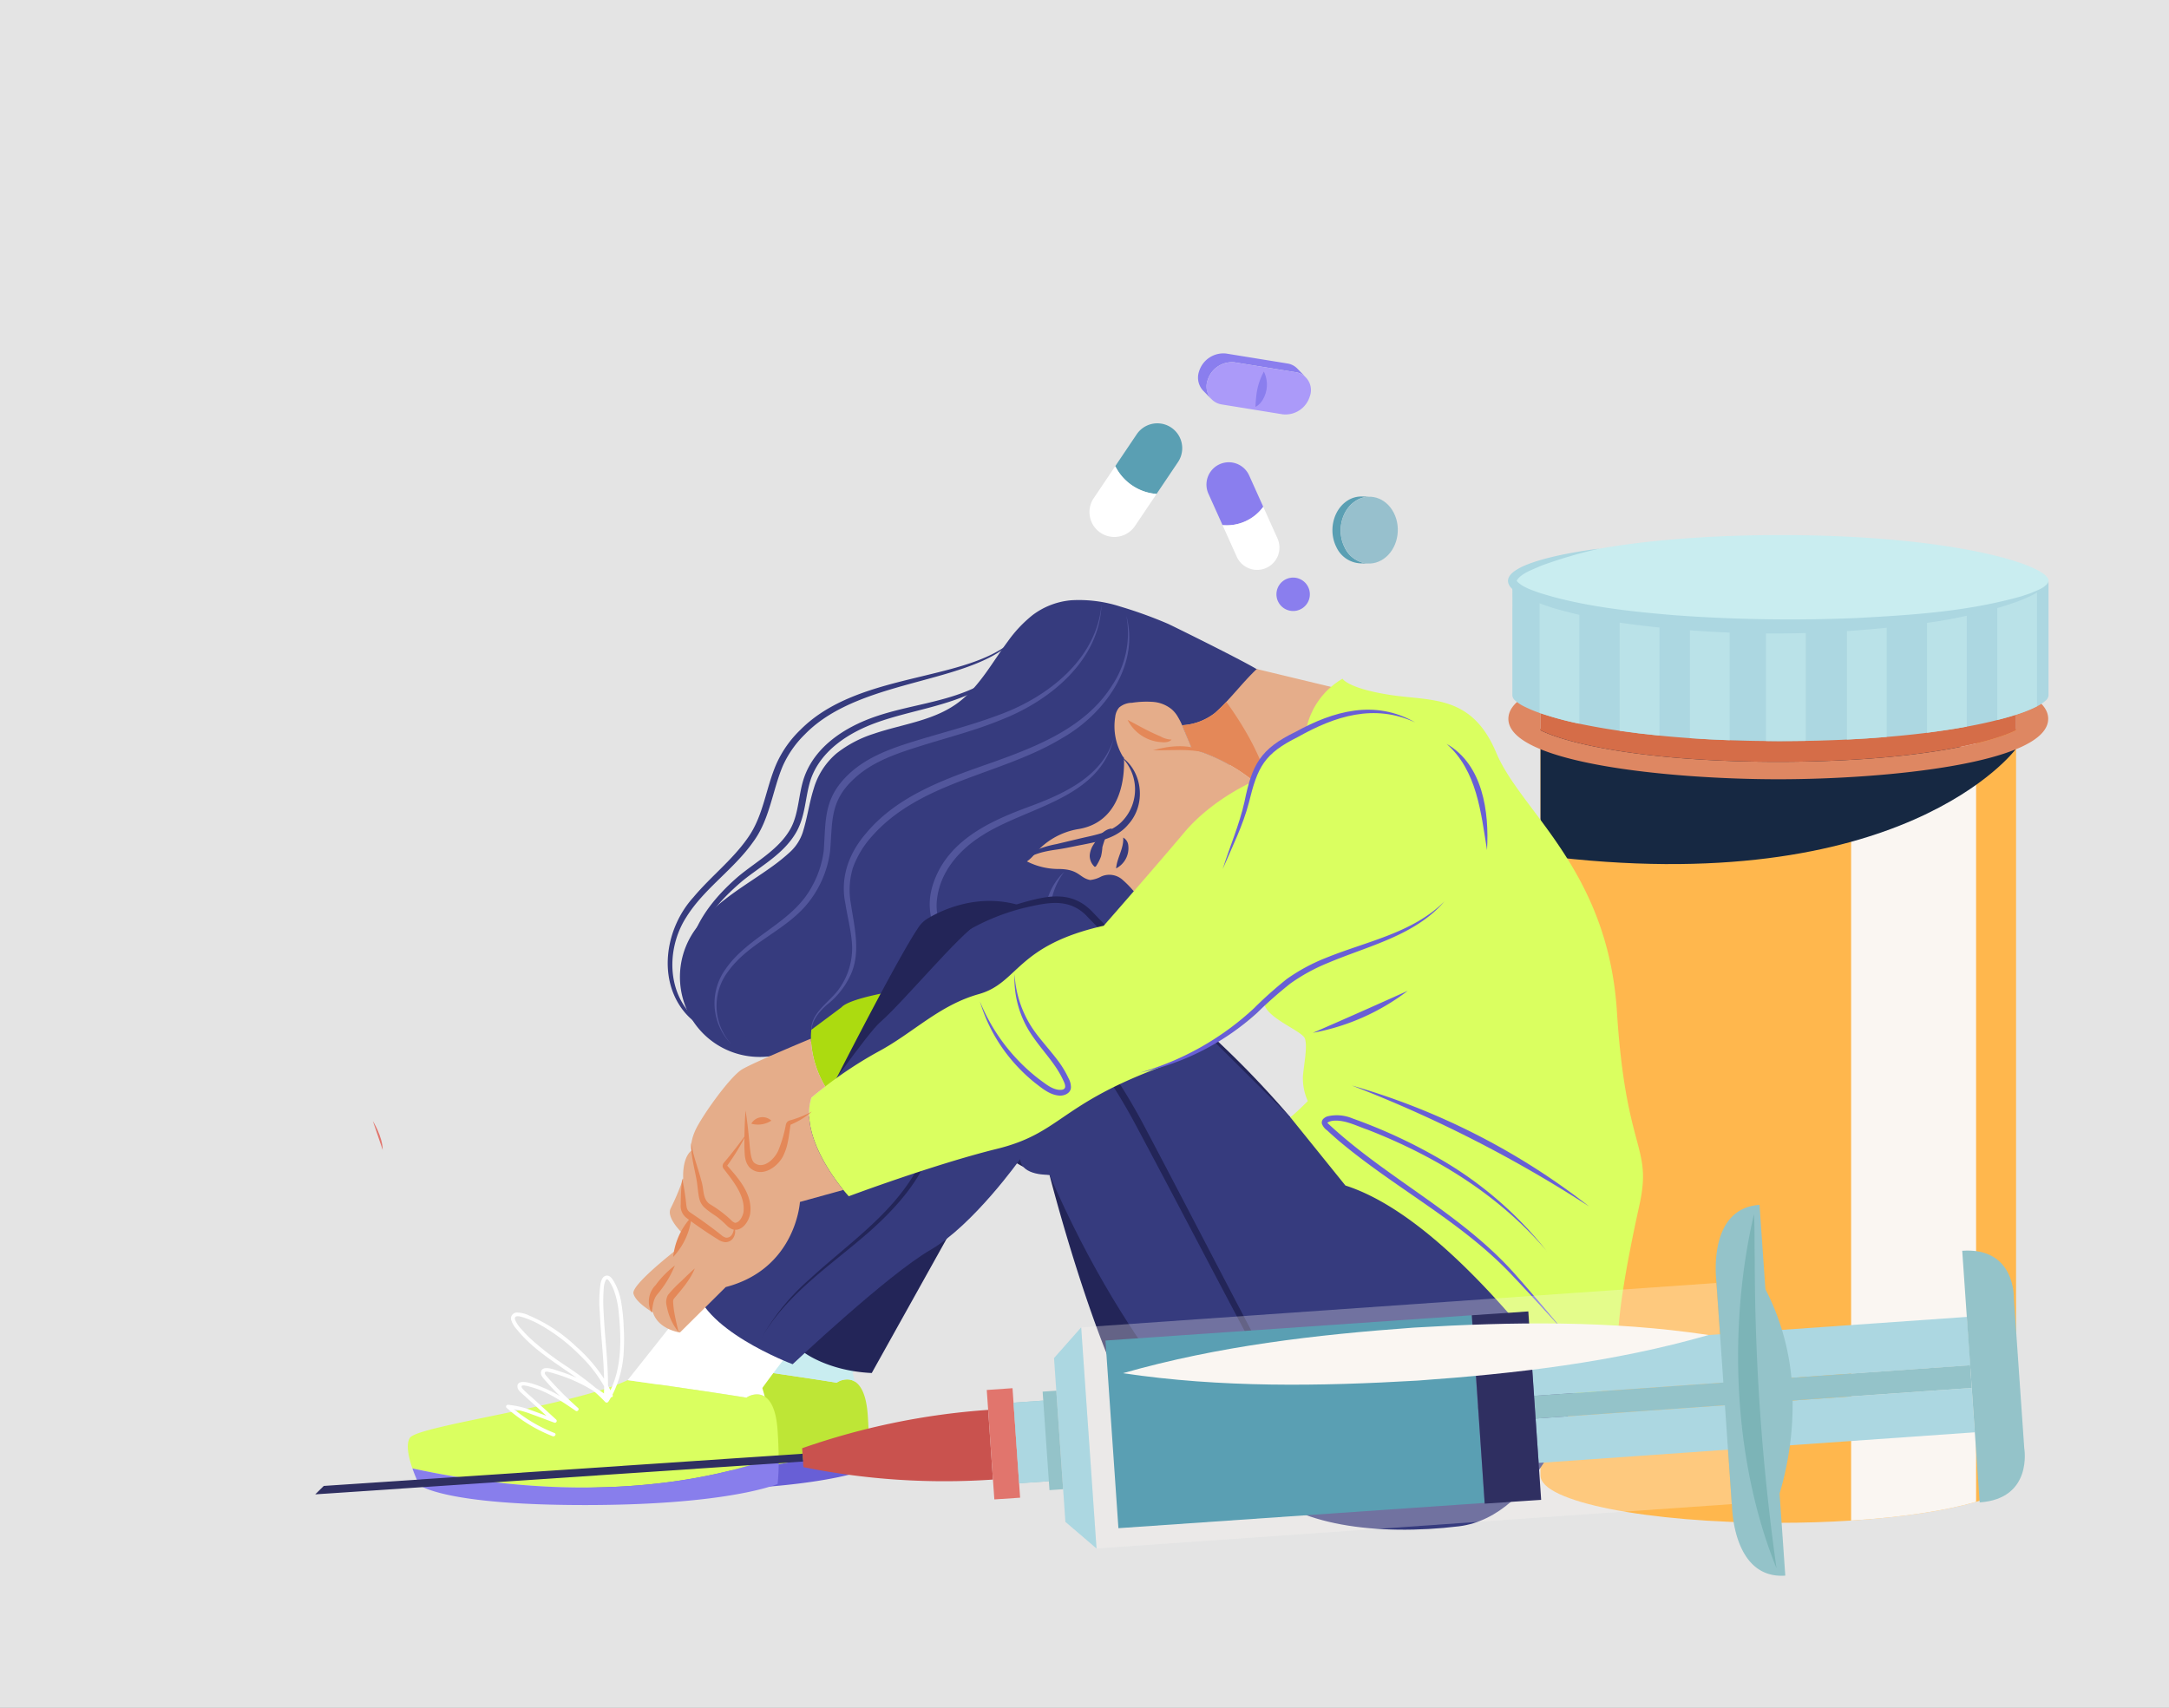 <svg xmlns="http://www.w3.org/2000/svg" xmlns:xlink="http://www.w3.org/1999/xlink" width="489.194" height="385.251" viewBox="0 0 489.194 385.251">
  <rect x="0" y="0" width="489.194" height="385.251" fill="#808080" stroke="none"/>
  <defs>
    <clipPath id="clip-path">
      <rect id="Rectángulo_33938" data-name="Rectángulo 33938" width="434.86" height="275.765" fill="none"/>
    </clipPath>
    <clipPath id="clip-path-3">
      <rect id="Rectángulo_33911" data-name="Rectángulo 33911" width="28.187" height="178.622" fill="none"/>
    </clipPath>
    <clipPath id="clip-path-4">
      <rect id="Rectángulo_33912" data-name="Rectángulo 33912" width="107.127" height="30.538" fill="none"/>
    </clipPath>
    <clipPath id="clip-path-5">
      <rect id="Rectángulo_33927" data-name="Rectángulo 33927" width="14.748" height="15.13" fill="none"/>
    </clipPath>
    <clipPath id="clip-path-7">
      <rect id="Rectángulo_33924" data-name="Rectángulo 33924" width="8.499" height="15.126" fill="none"/>
    </clipPath>
    <clipPath id="clip-path-8">
      <rect id="Rectángulo_33925" data-name="Rectángulo 33925" width="12.892" height="15.08" fill="none"/>
    </clipPath>
    <clipPath id="clip-path-9">
      <rect id="Rectángulo_33929" data-name="Rectángulo 33929" width="146.738" height="59.899" fill="none"/>
    </clipPath>
    <clipPath id="clip-path-10">
      <rect id="Rectángulo_33936" data-name="Rectángulo 33936" width="132.108" height="13.821" fill="none"/>
    </clipPath>
  </defs>
  <g id="Grupo_80804" data-name="Grupo 80804" transform="translate(-804.484 -6391)">
    <rect id="BG" width="489.194" height="385.251" transform="translate(804.484 6391)" fill="#e8e8e8" opacity="0.949"/>
    <g id="Grupo_80454" data-name="Grupo 80454" transform="translate(831.651 6470.692)">
      <g id="Grupo_80453" data-name="Grupo 80453" clip-path="url(#clip-path)">
        <g id="Grupo_80452" data-name="Grupo 80452">
          <g id="Grupo_80451" data-name="Grupo 80451" clip-path="url(#clip-path)">
            <path id="Trazado_113840" data-name="Trazado 113840" d="M492.468,130.23V298.694c0,5.9,24.009,10.67,53.624,10.67,5.738,0,11.257-.178,16.434-.512,11.631-.738,21.536-2.254,28.186-4.232,5.694-1.693,9.014-3.73,9.014-5.925V130.23Z" transform="translate(-172.193 -45.535)" fill="#ffb74d"/>
            <g id="Grupo_80396" data-name="Grupo 80396" transform="translate(390.334 84.695)" style="mix-blend-mode: soft-light;isolation: isolate">
              <g id="Grupo_80395" data-name="Grupo 80395">
                <g id="Grupo_80394" data-name="Grupo 80394" clip-path="url(#clip-path-3)">
                  <path id="Trazado_113841" data-name="Trazado 113841" d="M600.193,130.23V308.852c11.631-.738,21.536-2.254,28.186-4.232V130.23Z" transform="translate(-600.193 -130.23)" fill="#faf6f2"/>
                </g>
              </g>
            </g>
            <g id="Grupo_80399" data-name="Grupo 80399" transform="translate(320.275 84.695)" style="mix-blend-mode: soft-light;isolation: isolate">
              <g id="Grupo_80398" data-name="Grupo 80398">
                <g id="Grupo_80397" data-name="Grupo 80397" clip-path="url(#clip-path-4)">
                  <path id="Trazado_113842" data-name="Trazado 113842" d="M599.6,134.9s-25.427,34.3-107.127,23.9V130.23Z" transform="translate(-492.468 -130.23)" fill="#162842"/>
                </g>
              </g>
            </g>
            <path id="Trazado_113843" data-name="Trazado 113843" d="M481.329,123.944c0,10.01,36.409,13.642,60.868,13.642s60.88-3.632,60.88-13.642c0-2.008-1.463-3.76-4-5.276a8.017,8.017,0,0,1-1.451,1.437,13.006,13.006,0,0,1-1.792,1.181v5.246c-6.639,3.288-24.789,7.117-53.635,7.117-28.956,0-47.138-3.859-53.7-7.156a.65.65,0,0,1-.088-.049l.165-.256v-4.9a12.958,12.958,0,0,1-1.792-1.181,7.976,7.976,0,0,1-1.451-1.437c-2.54,1.516-4,3.267-4,5.276" transform="translate(-168.298 -41.493)" fill="#de8762"/>
            <path id="Trazado_113844" data-name="Trazado 113844" d="M492.215,127.872a.743.743,0,0,0,.088.049c6.563,3.3,24.746,7.156,53.7,7.156,28.846,0,47-3.829,53.635-7.117v-5.177l-.066-.029c-10.509,5.876-37.662,7.6-53.569,7.6s-43.048-1.723-53.558-7.6l-.066.029v4.833Z" transform="translate(-172.104 -42.921)" fill="#d56d48"/>
            <path id="Trazado_113845" data-name="Trazado 113845" d="M657.293,122.733l.066.03v-.07a.211.211,0,0,1-.066.04" transform="translate(-229.825 -42.9)" fill="#de8762"/>
            <path id="Trazado_113846" data-name="Trazado 113846" d="M492.468,122.693v.069l.066-.029a.263.263,0,0,1-.066-.04" transform="translate(-172.193 -42.9)" fill="#de8762"/>
            <path id="Trazado_113847" data-name="Trazado 113847" d="M492.468,122.693v.07l.066-.03a.223.223,0,0,1-.066-.04m107.193.04.066.03v-.07a.212.212,0,0,1-.066.04" transform="translate(-172.193 -42.9)" fill="#de8762"/>
            <path id="Trazado_113848" data-name="Trazado 113848" d="M485.91,111.416a4.486,4.486,0,0,0,1.022,2.8,8,8,0,0,0,1.451,1.437,13.083,13.083,0,0,0,1.792,1.181.227.227,0,0,0,.066.04c10.509,5.876,37.662,7.6,53.558,7.6s43.06-1.723,53.569-7.6a.226.226,0,0,0,.066-.04,13.084,13.084,0,0,0,1.792-1.181,8,8,0,0,0,1.451-1.437,4.485,4.485,0,0,0,1.022-2.8c0-2.146-1.627-3.957-4.4-5.492v5.492a1.454,1.454,0,0,1-.506.955,7.9,7.9,0,0,1-2.034,1.329,23.138,23.138,0,0,1-2.793,1.162c-7.87,2.8-24.272,5.67-48.171,5.67s-40.3-2.874-48.16-5.67a23.137,23.137,0,0,1-2.793-1.162,7.953,7.953,0,0,1-2.034-1.329,1.453,1.453,0,0,1-.506-.955v-5.492c-2.77,1.535-4.4,3.347-4.4,5.492" transform="translate(-169.9 -37.037)" fill="#de8762"/>
            <path id="Trazado_113849" data-name="Trazado 113849" d="M492.671,92.428c0,.945,1.77,2.166,5.222,3.406h.011c1.011.364,2.166.738,3.463,1.093,1.275.354,2.682.708,4.232,1.043,2.858.62,6.178,1.211,9.949,1.723h.022c2.836.384,5.936.728,9.289,1h.044c6.233.531,13.323.847,21.26.847s15.028-.315,21.26-.847h.044c3.353-.276,6.453-.62,9.3-1h.022c3.77-.511,7.09-1.1,9.937-1.722,1.55-.335,2.968-.689,4.244-1.043,1.3-.354,2.451-.728,3.463-1.093h.01c3.452-1.24,5.222-2.461,5.222-3.406,0-3.09-18.886-9.115-53.5-9.115s-53.492,6.024-53.492,9.115" transform="translate(-172.264 -29.131)" fill="#d56d48"/>
            <path id="Trazado_113850" data-name="Trazado 113850" d="M485.91,90.311c0,2.145,1.627,3.957,4.4,5.492a.6.6,0,0,0,.088.049,25.244,25.244,0,0,0,2.331,1.112h.011c.868.354,1.8.7,2.792,1.024,1.693.551,3.551,1.054,5.54,1.506h.011c1.616.364,3.331.708,5.1,1.014,2.144.374,4.376.708,6.662.994h.011a258.684,258.684,0,0,0,30.945,1.861,258.991,258.991,0,0,0,30.957-1.861h.011c2.286-.285,4.518-.62,6.661-.994,1.77-.306,3.485-.65,5.1-1.014h.011q3-.679,5.54-1.506c.989-.325,1.924-.669,2.793-1.024h.011a25.312,25.312,0,0,0,2.33-1.112.586.586,0,0,0,.088-.049c2.771-1.535,4.4-3.347,4.4-5.492,0-10.325-37.871-13.052-57.9-13.052S485.91,79.986,485.91,90.311m4.4,0c0-3.09,18.886-9.115,53.492-9.115s53.5,6.024,53.5,9.115c0,.945-1.77,2.166-5.222,3.406h-.01c-1.012.364-2.166.738-3.463,1.093-1.275.354-2.694.708-4.244,1.043-2.847.62-6.167,1.211-9.937,1.722H574.4c-2.847.384-5.947.728-9.3,1h-.044c-6.233.531-13.324.847-21.26.847s-15.028-.315-21.26-.847h-.044c-3.353-.276-6.453-.62-9.289-1h-.022c-3.771-.512-7.091-1.1-9.949-1.723-1.55-.335-2.957-.689-4.232-1.043-1.3-.354-2.452-.728-3.463-1.093h-.011c-3.452-1.24-5.222-2.461-5.222-3.406" transform="translate(-169.9 -27.014)" fill="#de8762"/>
            <path id="Trazado_113851" data-name="Trazado 113851" d="M492.671,105.9v5.492a1.455,1.455,0,0,0,.505.955,7.972,7.972,0,0,0,2.034,1.329A23.063,23.063,0,0,0,498,114.834c7.86,2.8,24.262,5.67,48.161,5.67s40.3-2.874,48.171-5.67a23.116,23.116,0,0,0,2.793-1.162,7.909,7.909,0,0,0,2.034-1.329,1.452,1.452,0,0,0,.505-.955V105.9c-.021-.01-.055-.03-.088-.049a25.135,25.135,0,0,1-2.33,1.112h-.011c-.869.354-1.8.7-2.793,1.024q-2.539.827-5.54,1.506h-.011c-1.616.364-3.331.709-5.1,1.014-2.144.374-4.376.709-6.662.994h-.011a259.117,259.117,0,0,1-30.957,1.86,258.809,258.809,0,0,1-30.945-1.86h-.011c-2.287-.285-4.518-.62-6.662-.994-1.77-.305-3.485-.65-5.1-1.014h-.011c-1.989-.453-3.847-.955-5.54-1.506-.989-.325-1.924-.669-2.792-1.024h-.011a25.077,25.077,0,0,1-2.331-1.112.988.988,0,0,1-.088.049" transform="translate(-172.264 -37.01)" fill="#d56d48"/>
            <line id="Línea_150" data-name="Línea 150" y2="0.098" transform="translate(427.402 68.789)" fill="#de8762"/>
            <line id="Línea_151" data-name="Línea 151" y2="0.098" transform="translate(320.407 68.789)" fill="#de8762"/>
            <line id="Línea_152" data-name="Línea 152" y2="0.64" transform="translate(427.534 85.04)" fill="#de8762"/>
            <path id="Trazado_113852" data-name="Trazado 113852" d="M482.715,84.218c0,.594,0,.993-.012.993v19.564a1.627,1.627,0,0,0,.566,1.08,8.9,8.9,0,0,0,2.3,1.5,27.767,27.767,0,0,0,3.147,1.318c.048.01.084.032.133.043a74.32,74.32,0,0,0,8.959,2.429c2.677.561,5.715,1.112,9.092,1.6,2.761.4,5.752.767,8.971,1.08,2.183.227,4.474.41,6.873.583,2.846.194,5.837.356,8.972.464q3.943.145,8.188.183c1.073.021,2.158.021,3.256.021,1.953,0,3.859-.021,5.715-.054q4.847-.081,9.285-.3,4.721-.226,8.971-.594,4.866-.4,9.092-.939,4.9-.632,8.959-1.382c2.556-.475,4.859-.972,6.885-1.49q3.2-.81,5.534-1.641a28.049,28.049,0,0,0,3.159-1.318c.084-.043.181-.086.265-.129a8.449,8.449,0,0,0,2.038-1.371,1.628,1.628,0,0,0,.567-1.08V79.1h-.025a1.465,1.465,0,0,1-.193.432.688.688,0,0,1-.121.162,5.036,5.036,0,0,1-1.338,1.123c-.253.151-.518.313-.82.464-.253.13-.518.27-.808.4-.168.075-.338.162-.53.248-.061.022-.121.044-.193.076-.193.086-.386.162-.591.237-.4.173-.832.335-1.29.5h-.012c-1.145.41-2.448.842-3.907,1.242-.278.075-.567.151-.857.226s-.579.162-.88.227c-.965.248-1.99.486-3.063.723-3.219.7-6.969,1.372-11.238,1.943h-.024c-1.206.163-2.448.313-3.738.464s-2.616.291-3.979.421c-.9.087-1.844.172-2.786.248h-.06c-.724.065-1.459.119-2.207.173q-1.086.1-2.207.162c-.542.044-1.1.076-1.652.108-.59.033-1.181.075-1.772.1l-1.182.064c-1.375.076-2.785.129-4.22.173-.109.01-.2.01-.314.01q-1.157.049-2.351.065c-.8.033-1.591.044-2.4.054s-1.591.033-2.4.033c-1.085.011-2.195.021-3.316.021-1.194,0-2.363-.01-3.509-.021l-2.616-.033-1.3-.033c-1.182-.021-2.351-.054-3.5-.1-.181-.011-.35-.011-.519-.021q-1.935-.065-3.8-.162c-.265-.011-.531-.033-.8-.044-1.5-.075-2.955-.172-4.378-.27-.615-.043-1.23-.086-1.833-.14s-1.193-.086-1.785-.141h-.048c-1.1-.086-2.159-.183-3.208-.291l-1.9-.194c-.567-.055-1.109-.119-1.664-.184-1.278-.151-2.52-.3-3.726-.464h-.024c-1.869-.248-3.642-.518-5.306-.8-.711-.119-1.411-.248-2.086-.367-1.362-.259-2.653-.518-3.858-.778-1.749-.378-3.34-.777-4.787-1.176s-2.761-.832-3.907-1.242H488.6c-2.81-1.015-4.642-2.008-5.426-2.883a.821.821,0,0,1-.169-.194.77.77,0,0,1-.133-.194,1.126,1.126,0,0,1-.181-.572s.024,3.541.024,5.322" transform="translate(-168.774 -27.586)" fill="#acd7e1"/>
            <path id="Trazado_113853" data-name="Trazado 113853" d="M482.691,73.358a1.126,1.126,0,0,0,.181.572.772.772,0,0,0,.133.194,2.368,2.368,0,0,0,.169.194c.784.875,2.616,1.868,5.426,2.883h.012c1.145.41,2.448.842,3.907,1.242s3.038.8,4.787,1.177c1.206.259,2.5.518,3.858.777.676.118,1.362.248,2.086.367,1.664.281,3.436.551,5.306.8h.024c1.206.162,2.448.313,3.726.464.542.064,1.1.118,1.664.183.627.065,1.254.129,1.9.194,1.049.108,2.11.2,3.208.291h.048c.591.054,1.182.1,1.785.14s1.217.1,1.833.14c1.423.1,2.882.194,4.377.27.265.01.531.032.8.043q1.863.1,3.8.162c.169.011.338.011.519.021,1.145.044,2.315.075,3.5.1l1.3.033,2.616.032c1.146.011,2.315.022,3.509.022,1.121,0,2.231-.011,3.316-.022.808,0,1.6-.01,2.4-.032s1.6-.033,2.4-.055,1.567-.032,2.352-.064a2.969,2.969,0,0,0,.313-.011c1.435-.043,2.845-.108,4.22-.172l1.182-.065,1.773-.1c.554-.033,1.109-.065,1.651-.108q1.122-.065,2.207-.162c.747-.054,1.483-.108,2.207-.173h.061c.94-.075,1.881-.162,2.785-.248q2.045-.194,3.979-.421c1.29-.152,2.532-.3,3.738-.464h.024c4.269-.572,8.019-1.242,11.238-1.943,1.073-.238,2.1-.475,3.063-.724.3-.075.59-.151.88-.226s.579-.152.857-.227c1.459-.4,2.761-.831,3.907-1.242h.012c.458-.162.892-.324,1.29-.5.205-.075.41-.162.591-.237.072-.033.133-.054.193-.075.181-.086.362-.162.53-.248.289-.129.555-.27.808-.4.3-.152.567-.313.82-.464a5.048,5.048,0,0,0,1.338-1.122,1.427,1.427,0,0,0,.121-.163,1.464,1.464,0,0,0,.193-.432,1.149,1.149,0,0,0,.025-.2c0-3.5-21.355-10.3-60.472-10.3q-5.788,0-11.046.194c-.856.021-1.688.054-2.52.1l-2.134.1c-.447.021-.881.044-1.327.075-2.617.14-5.125.324-7.512.529q-.724.064-1.411.129c-5.631.518-10.6,1.188-14.892,1.943-.531.086-1.037.183-1.543.281-.338.064-.663.129-.989.194s-.663.118-.976.194-.639.13-.941.194c-.928.184-1.82.389-2.664.6-.567.14-1.109.27-1.64.41-.265.054-.518.129-.771.2-.519.14-1,.281-1.472.421s-.928.28-1.35.421c-.4.129-.772.259-1.134.378a.471.471,0,0,0-.109.043c-.591.206-1.145.411-1.652.626-2.64,1.08-4.112,2.138-4.353,3.012a.887.887,0,0,0-.036.248" transform="translate(-168.774 -22.048)" fill="#c9edf0"/>
            <path id="Trazado_113854" data-name="Trazado 113854" d="M570.668,94.683v25.879c1.073.021,2.159.021,3.256.021,1.954,0,3.859-.021,5.716-.054V94.65c-1.857.033-3.762.054-5.716.054-1.1,0-2.183,0-3.256-.021" transform="translate(-199.536 -33.095)" fill="#bae2e8"/>
            <path id="Trazado_113855" data-name="Trazado 113855" d="M598.74,93.86v25.879q4.721-.226,8.971-.594V93.255q-4.25.373-8.971.6" transform="translate(-209.351 -32.607)" fill="#bae2e8"/>
            <path id="Trazado_113856" data-name="Trazado 113856" d="M626.514,91.08v25.89q4.9-.632,8.959-1.382V89.719c-2.267.41-4.739.81-7.416,1.166h-.024q-.741.1-1.519.194" transform="translate(-219.063 -31.371)" fill="#bae2e8"/>
            <path id="Trazado_113857" data-name="Trazado 113857" d="M650.878,85.746v25.879q3.2-.81,5.534-1.641a27.933,27.933,0,0,0,3.159-1.318c.085-.043.181-.086.265-.129V82.648a26.114,26.114,0,0,1-3.3,1.4h-.012c-1.145.41-2.448.842-3.907,1.242q-.832.226-1.736.453" transform="translate(-227.581 -28.898)" fill="#bae2e8"/>
            <path id="Trazado_113858" data-name="Trazado 113858" d="M492.165,84.938v25.89a74.429,74.429,0,0,0,8.959,2.43V87.378c-.169-.033-.338-.075-.507-.108-1.748-.378-3.34-.777-4.787-1.177-1.362-.367-2.58-.766-3.665-1.155" transform="translate(-172.087 -29.699)" fill="#bae2e8"/>
            <path id="Trazado_113859" data-name="Trazado 113859" d="M519.921,91.164v25.868c2.761.4,5.752.767,8.971,1.08V92.233c-2.58-.248-5.016-.54-7.295-.842h-.024l-1.652-.227" transform="translate(-181.792 -31.876)" fill="#bae2e8"/>
            <path id="Trazado_113860" data-name="Trazado 113860" d="M544.284,93.687v25.89c2.846.194,5.836.356,8.971.464V94.162q-4.7-.161-8.971-.475" transform="translate(-190.311 -32.758)" fill="#bae2e8"/>
            <path id="Trazado_113861" data-name="Trazado 113861" d="M603.114,75.006c-.406,1.552-2.657,2.17-3.948,2.778l-2.114.717.153-.026h-.012l-.043,0-.113.029C584.7,81.988,572.42,82.73,559.95,83.413a356.881,356.881,0,0,1-41.162-.626c-8.766-.739-18.632-1.72-27.854-4.267l-2.383-.7-.282-.083-.178,0c-.055,0,.462.08.451.081-1.841-.656-4-1.32-5.267-2.637a.041.041,0,0,1,.023.054l-.044-.085c-.109-.183-.073-.113-.077-.209,1.082-1.67,3.542-2.41,5.43-3.295A105.961,105.961,0,0,1,501.8,67.772c-4.165.471-23.935,3.328-20.108,8.589,1.282,1.564,3.779,2.656,5.922,3.517l.19.075.274.006h.012l-.46-.079c1.645.531,3.273,1.185,4.946,1.614a119,119,0,0,0,15.3,3.182A249.986,249.986,0,0,0,577.4,84.27c5.749-.855,14.576-2.852,19.957-5.073a23.768,23.768,0,0,0,3.9-1.976c.828-.551,1.776-1.238,1.85-2.216" transform="translate(-168.255 -23.697)" fill="#acd7e1"/>
            <path id="Trazado_113862" data-name="Trazado 113862" d="M214.57,368.114c-26.141,9.374-56.15,8.573-82.6,2.789-.84-2.424-1.537-5.4-.57-6.9,1.775-2.757,36.9-7.219,49.113-13.011,19.469,2.726,26.807,3.954,26.807,3.954a3.666,3.666,0,0,1,1.109-.547,4.142,4.142,0,0,1,.84-.174,3.5,3.5,0,0,1,.594-.016,3.121,3.121,0,0,1,1.584.507c1.253.793,2.544,2.774,2.876,7.528.159,2.266.23,4.224.246,5.872" transform="translate(-45.78 -122.725)" fill="#bee636"/>
            <path id="Trazado_113863" data-name="Trazado 113863" d="M237.551,337.812l.555,1.957a3.124,3.124,0,0,0-1.586-.507,3.5,3.5,0,0,0-.594.016,4.15,4.15,0,0,0-.841.174,3.656,3.656,0,0,0-1.109.547s-7.337-1.228-26.807-3.954l22.045-27.8,20.729,14.461c-4.39,4.286-9.532,11.141-12.392,15.1" transform="translate(-72.437 -107.78)" fill="#c9edf0"/>
            <path id="Trazado_113864" data-name="Trazado 113864" d="M215.133,377.318a50.572,50.572,0,0,1-.233,6.3s-10.764,4.732-43.18,4.761-37.643-4.533-37.643-4.533a36.544,36.544,0,0,1-1.546-3.737c26.446,5.782,56.455,6.585,82.6-2.789" transform="translate(-46.34 -131.93)" fill="#685fd6"/>
            <path id="Trazado_113865" data-name="Trazado 113865" d="M183.292,373.3c-26.141,9.374-56.15,8.574-82.6,2.789-.84-2.424-1.537-5.4-.57-6.9,1.775-2.758,36.9-7.219,49.112-13.011,19.47,2.726,26.807,3.954,26.807,3.954a3.657,3.657,0,0,1,1.109-.547,4.148,4.148,0,0,1,.841-.174,3.494,3.494,0,0,1,.594-.016,3.12,3.12,0,0,1,1.584.507c1.253.793,2.544,2.774,2.877,7.528.159,2.266.23,4.224.246,5.872" transform="translate(-34.844 -124.538)" fill="#daff60"/>
            <path id="Trazado_113866" data-name="Trazado 113866" d="M133.868,349.756a34.357,34.357,0,0,0,10.355,6.384c.514.2.963-.505.442-.71a33.874,33.874,0,0,1-9.164-5.386,23.574,23.574,0,0,1,3.971,1.132c1.723.624,3.434,1.275,5.15,1.913a.418.418,0,0,0,.429-.684l-4.992-4.559c-.812-.741-1.688-1.454-2.449-2.241-.3-.314-.713-.917.048-.918a5.735,5.735,0,0,1,1.336.261c3.9.987,7.234,3.272,10.448,5.47.406.278.887-.33.535-.642q-2.246-1.989-4.322-4.134-.9-.931-1.761-1.889c-.31-.343-.619-.688-.919-1.04-.176-.206-.7-.738-.431-1.028.22-.238.86-.02,1.121.048q.6.156,1.184.334,1.177.353,2.327.782a36.057,36.057,0,0,1,6.325,3.11,31.924,31.924,0,0,1,2.611,2.484.462.462,0,0,0,.694-.081c.218-.325.411-.659.6-.992.259-.012.494-.192.377-.476-.015-.036-.034-.072-.049-.108a24.056,24.056,0,0,0,2.545-9.9,48.33,48.33,0,0,0-.015-5.465,42.7,42.7,0,0,0-.563-5.511,13.694,13.694,0,0,0-1.907-5.092c-.369-.559-.96-1.13-1.719-.812s-.951,1.3-1.072,1.98a28.841,28.841,0,0,0-.129,6.223c.089,2.112.259,4.22.432,6.328.237,2.883.475,5.772.535,8.663a34.971,34.971,0,0,0-6.264-7.255,35.3,35.3,0,0,0-10.572-6.989,6.644,6.644,0,0,0-2.891-.713,1.341,1.341,0,0,0-1.236,1.616,5.494,5.494,0,0,0,1.335,2.246,25.4,25.4,0,0,0,1.833,2.051c3.41,3.431,7.634,5.986,11.6,8.819a37.95,37.95,0,0,0-3.935-1.5c-.95-.3-3.944-1.527-4.113.281-.075.806.7,1.493,1.2,2.06q1.017,1.151,2.085,2.263c.345.359.7.7,1.057,1.055-.405-.245-.814-.485-1.23-.715-1.018-.564-8.639-4.333-8.4-1.4.061.741.792,1.288,1.316,1.766l2.262,2.066,2.956,2.7c-1.111-.418-2.224-.833-3.342-1.234a19.868,19.868,0,0,0-5.328-1.256.412.412,0,0,0-.318.7m16.447-11.967a30.826,30.826,0,0,1,5.546,7.093q0,.8-.034,1.611c-.585-.411-1.178-.81-1.787-1.188a78.4,78.4,0,0,0-6.568-4.881,63.4,63.4,0,0,1-8.451-6.507c-.609-.592-1.19-1.209-1.734-1.853a6.8,6.8,0,0,1-1.5-2.193c-.384-1.336,1.556-.631,2.208-.409a21.025,21.025,0,0,1,2.786,1.193,40.225,40.225,0,0,1,9.531,7.134m6.97,8q-.259-.54-.544-1.067c.012-3.532-.292-7.06-.58-10.581-.156-1.907-.306-3.814-.39-5.725a36.44,36.44,0,0,1,.023-5.752,5.147,5.147,0,0,1,.347-1.523c.051-.114.161-.356.306-.395.222-.059.4.2.5.336a9.414,9.414,0,0,1,1.185,2.314,20.06,20.06,0,0,1,1.048,5.062c.558,5.722.689,12-1.893,17.33" transform="translate(-46.765 -111.859)" fill="#fff"/>
            <path id="Trazado_113867" data-name="Trazado 113867" d="M206.272,343l.555,1.957a3.122,3.122,0,0,0-1.585-.507,3.5,3.5,0,0,0-.594.016,4.127,4.127,0,0,0-.84.174,3.655,3.655,0,0,0-1.109.547s-7.338-1.228-26.807-3.954l22.045-27.8L218.665,327.9c-4.39,4.287-9.532,11.141-12.393,15.1" transform="translate(-61.501 -109.593)" fill="#fff"/>
            <path id="Trazado_113868" data-name="Trazado 113868" d="M183.854,382.5a50.408,50.408,0,0,1-.233,6.3s-10.763,4.732-43.18,4.761S102.8,389.03,102.8,389.03a36.537,36.537,0,0,1-1.546-3.737c26.446,5.782,56.455,6.585,82.6-2.789" transform="translate(-35.403 -133.744)" fill="#887eec"/>
            <path id="Trazado_113869" data-name="Trazado 113869" d="M328.7,107.5c-.206,2.773-2.33,4.612-4.414,6.157-2.448,1.814-4.881,3.526-5.776,6.609-2,6.91,2.663,13.637,2.583,20.523a11.218,11.218,0,0,1-3.32,8.075,21.144,21.144,0,0,1-7,4.1c-2.718,1.109-5.523,2.013-8.122,3.384a22.163,22.163,0,0,0-4.009,2.742,25.139,25.139,0,0,0-3.225,6.252c-2.195,6.3-1.458,14.121-6.743,19-5.333,4.937-13.177,4.675-19.945,4.668a56.278,56.278,0,0,0-6.228.261,29.85,29.85,0,0,0-5.871,1.339c-3.511,1.149-7.084,2.75-10.848,2.726a10.093,10.093,0,0,1-4.762-1.18,16.1,16.1,0,0,1-3.4-2.638c-2.077-2.005-4.065-4.549-6.942-5.4-3.653-1.078-7.171,1.133-10.365,2.607a18.83,18.83,0,0,1-9.588,1.87,17.94,17.94,0,0,1-15.1-10.539,18.285,18.285,0,0,1,2.235-18.653c4.453-6.03,11.22-9.541,17.163-13.859a42.152,42.152,0,0,0,3.812-3.1,10.42,10.42,0,0,0,2.908-4.5c0-.016.008-.024.008-.032,1.014-3.217,1.442-6.593,2.464-9.81a16.47,16.47,0,0,1,5.134-7.932,26.567,26.567,0,0,1,8.431-4.438c6.585-2.258,14.01-2.947,19.6-7.48,4.454-3.613,7.219-8.8,10.595-13.336a29.008,29.008,0,0,1,5.61-5.958,16.852,16.852,0,0,1,8.732-3.336,30.369,30.369,0,0,1,11.046,1.426A97.894,97.894,0,0,1,304.029,90.9c.689.293,16.284,7.979,20.048,10.238,5.389,2.757,4.85,3.28,4.628,6.363" transform="translate(-67.848 -29.91)" fill="#363b7e"/>
            <path id="Trazado_113870" data-name="Trazado 113870" d="M385.013,109.519c-3.31,3.126-6.167,7.054-9.446,9.924a13.162,13.162,0,0,1-7.387,2.754c.11.253.217.508.322.761.637,1.53,1.291,3.065,1.928,4.595a39.905,39.905,0,0,1,13.895,7.286,11.893,11.893,0,0,1,3.946,5.275,14.177,14.177,0,0,1,.886,4.6h.028l.005.011L403.1,113.87Z" transform="translate(-128.735 -38.294)" fill="#e5ad8a"/>
            <path id="Trazado_113871" data-name="Trazado 113871" d="M375.566,123.422a13.151,13.151,0,0,1-7.387,2.754q.165.379.323.76c.641,1.53,1.288,3.063,1.93,4.593a39.913,39.913,0,0,1,13.9,7.286,11.989,11.989,0,0,1,3.944,5.275s.666-8.208-10.124-23.19c-.841.893-1.7,1.747-2.581,2.522" transform="translate(-128.735 -42.273)" fill="#e48858"/>
            <path id="Trazado_113872" data-name="Trazado 113872" d="M370.335,148.672c.142,4.017-.967,8.344-1.87,12.457-1.712,7.9-5.516,5.1-7.307,4.786s-2.322,1.926-3.993.824a4.172,4.172,0,0,1-1.657-3.217c-.118,1.086-2.123,2.679-2.607,2.235s-4.39-2.583-4.96-2.337-1.807,2.393-2.345,3.455a2.784,2.784,0,0,1-3.559,1.078c-1.411-.65-1.386-1.054-3.043-3.669a21.849,21.849,0,0,0-2.963-3.17,4.486,4.486,0,0,0-4.913-.84,6.61,6.61,0,0,1-2.5.792c-2.543-.5-2.441-2.528-7.37-2.488a15.772,15.772,0,0,1-6.893-1.711,8.062,8.062,0,0,0,1.64-1.53,16.29,16.29,0,0,1,9.873-5.745c7.647-1.189,10.4-7.964,10.4-15.08a10.405,10.405,0,0,0-.072-1.189l-.142-.008a13.3,13.3,0,0,1-1.783-9.026,3.888,3.888,0,0,1,.888-2.14,4.537,4.537,0,0,1,2.884-1.062,21.306,21.306,0,0,1,4.707-.206,7.559,7.559,0,0,1,4.294,1.7,6.676,6.676,0,0,1,1.189,1.4,17.012,17.012,0,0,1,1.442,2.924c.642,1.53,1.292,3.059,1.933,4.588a39.933,39.933,0,0,1,13.891,7.29,11.816,11.816,0,0,1,3.946,5.278,13.975,13.975,0,0,1,.888,4.6" transform="translate(-109.914 -42.245)" fill="#e5ad8a"/>
            <path id="Trazado_113873" data-name="Trazado 113873" d="M337.5,173.432a10.525,10.525,0,0,0,1.183-2.289,12.487,12.487,0,0,0,.313-2.126c.41-1.344.862-3.113,2.118-3.9l-.033-.263c-1.777.143-3.072,1.945-3.974,3.442a5.167,5.167,0,0,0-.97,2.624,3.41,3.41,0,0,0,1.107,2.565Z" transform="translate(-117.529 -57.641)" fill="#363b7e"/>
            <path id="Trazado_113874" data-name="Trazado 113874" d="M362.727,182.165a1.027,1.027,0,0,0,1.183-1.675c-1.2.114-1.47.509-1.183,1.675" transform="translate(-126.792 -63.109)" fill="#363b7e"/>
            <path id="Trazado_113875" data-name="Trazado 113875" d="M373.633,187.039a9.094,9.094,0,0,1,3.453-5.35l-.848,3.118s-.675,3.068-2.605,2.233" transform="translate(-130.642 -63.528)" fill="#e48858"/>
            <path id="Trazado_113876" data-name="Trazado 113876" d="M345.291,174.936a5.14,5.14,0,0,0,2.746-5.17,2.254,2.254,0,0,0-1.147-1.784c.16,2.478-1.391,4.508-1.6,6.954" transform="translate(-120.732 -58.735)" fill="#363b7e"/>
            <path id="Trazado_113877" data-name="Trazado 113877" d="M370.161,137.8c-3.611-2.153-8.189-1.677-12.072-.594,4.106.092,8.043-.436,12.072.594" transform="translate(-125.207 -47.655)" fill="#e48858"/>
            <path id="Trazado_113878" data-name="Trazado 113878" d="M349.277,127.154a9.148,9.148,0,0,0,6.994,4.971c.944.1,2.227.271,2.93-.524a5.41,5.41,0,0,1-2.579-.753c-2.586-1.061-4.85-2.383-7.345-3.694" transform="translate(-122.126 -44.46)" fill="#e48858"/>
            <path id="Trazado_113879" data-name="Trazado 113879" d="M334.294,139.848c4.943,3.362,5.722,10.893,1.592,15.383-2.568,3.085-6.721,3.82-10.4,4.552-1.831.343-3.653.765-5.49,1.035-3.539.5-7.486,1.255-9.323,4.688,1.178-3.8,5.592-5.229,9.1-5.9l5.381-1.283c3.433-.805,7.19-1.351,9.617-4.089a10.312,10.312,0,0,0-.48-14.382" transform="translate(-108.628 -48.898)" fill="#363b7e"/>
            <path id="Trazado_113880" data-name="Trazado 113880" d="M273.32,97.643c-1.377,5.449-5.791,9.565-10.579,12.22-7.309,3.963-15.769,4.84-23.489,7.644-6.142,2.242-12.335,6.211-14.624,12.6-1.336,3.927-1.147,8.157-3.278,11.987-2.832,5.022-8.064,7.694-12.309,11.175-4.995,4.282-9.931,9.693-11.071,16.376a14.431,14.431,0,0,0,10.382,15.419,14.66,14.66,0,0,1-11.267-15.532c1.02-7,5.9-12.823,11.085-17.321,4.11-3.448,9.215-6.1,11.853-10.846,1.924-3.486,1.75-7.95,3.148-11.775,2.494-6.816,9.074-11.052,15.623-13.368,7.749-2.742,16.257-3.3,23.587-7.038,4.834-2.409,9.241-6.253,10.94-11.538" transform="translate(-68.883 -34.141)" fill="#363b7e"/>
            <path id="Trazado_113881" data-name="Trazado 113881" d="M269.266,97.012c-8.68,11.885-35.541,9.514-48.518,22.849a23.162,23.162,0,0,0-5.025,7.2c-2.316,5.528-2.938,12.062-6.637,17.048-4.407,6.271-11.038,10.5-15.083,16.978-3.97,6.137-4.486,14.879.078,20.845,3.585,4.743,10.283,7.243,16.034,5.209-5.761,2.408-12.757.015-16.642-4.725-6.083-7.545-4.11-18.967,2.122-25.794,3.894-4.666,8.8-8.416,12.247-13.376,3.581-5.027,4.042-11.189,6.5-16.793a24.658,24.658,0,0,1,5.4-7.619c13.8-13.865,40.02-10.342,49.525-21.82" transform="translate(-66.361 -33.921)" fill="#363b7e"/>
            <path id="Trazado_113882" data-name="Trazado 113882" d="M293.309,87c-.407,12.726-11.665,21.861-22.726,26.135-5.65,2.333-11.555,3.845-17.314,5.633-5.627,1.757-11.541,3.6-15.863,7.718-5.36,4.985-4.754,9.465-5.306,16.2a23.506,23.506,0,0,1-5.713,12.595c-5.091,5.666-12.8,8.337-17.281,14.565a12.841,12.841,0,0,0,.74,16.447,13.132,13.132,0,0,1-1.377-16.891c5.159-7.568,15.067-10.417,19.462-18.588a22.142,22.142,0,0,0,2.738-8.3c.476-6.993-.046-11.769,5.649-17.172,4.586-4.3,10.7-6.178,16.534-7.947,5.82-1.731,11.665-3.265,17.286-5.384,10.986-3.981,22.115-12.568,23.173-25.007" transform="translate(-72.039 -30.419)" fill="#52569c"/>
            <path id="Trazado_113883" data-name="Trazado 113883" d="M310.643,90.993c3.076,11.279-4.961,22.177-14.382,27.577-13.909,8.492-32.234,9.677-43.28,22.527a21.4,21.4,0,0,0-4.025,6.845,17.218,17.218,0,0,0-.469,7.866c.791,5.351,2.387,11.27-.14,16.467a18.25,18.25,0,0,1-5.2,6.485c-1.979,1.74-4.046,4.175-3.328,6.991-1.3-4.492,3.522-7.218,5.829-10.279a15.785,15.785,0,0,0,3.033-11.386c-.27-2.688-.968-5.346-1.4-8.1-1.221-5.9.766-11.338,4.593-15.808,7.268-8.778,18.424-12.516,28.758-16.14,10.1-3.612,20.976-7.93,26.867-17.4a21.225,21.225,0,0,0,3.145-15.644" transform="translate(-83.778 -31.816)" fill="#52569c"/>
            <path id="Trazado_113884" data-name="Trazado 113884" d="M318.228,133.551c-3.224,13.727-19.544,15.41-29.666,21.917-5.2,3.242-9.563,8.306-10.2,14.52-.506,4.219,1.615,7.965,2.937,11.916,3.622,10.5-1.651,22.721-11.857,27.085a22.116,22.116,0,0,0,11.734-20.606c-.574-9.8-7.858-14.058-2.468-24.885,4.12-7.973,12.809-11.713,20.728-14.626,7.683-2.86,16.3-6.8,18.791-15.321" transform="translate(-94.212 -46.697)" fill="#52569c"/>
            <path id="Trazado_113885" data-name="Trazado 113885" d="M321.012,179.878c-6.118,8.045-1.807,18.268-3.133,27.456a22.477,22.477,0,0,1-8.559,14.6,26.107,26.107,0,0,0,7.071-14.8c1.01-8.949-2.856-20.172,4.621-27.259" transform="translate(-108.155 -62.895)" fill="#52569c"/>
            <path id="Trazado_113886" data-name="Trazado 113886" d="M263.741,241.757l-19.6,3.193a23.165,23.165,0,0,1-4.643-12.219,3.7,3.7,0,0,1-.023-.373,13.32,13.32,0,0,1,.079-2.393l6.791-5.064c1.815-2.037,11.894-3.637,11.894-3.637Z" transform="translate(-83.726 -77.366)" fill="#acdb10"/>
            <path id="Trazado_113887" data-name="Trazado 113887" d="M342.116,325.75s-23.344.879-34.81-14.1-22.9-59.913-22.9-59.913c-5.507-.222-11.894-5.84-11.894-5.84l-28.193,50.555c-9.7-.444-15.111-4.525-15.111-4.525S218.874,288.3,214.135,274.2c0,0,32.837-66.681,40.761-78.337a6.625,6.625,0,0,1,2.124-1.989c3.035-1.807,11.26-5.793,20.761-2.884,0,0,29.755,11.4,60.928,47.742Z" transform="translate(-74.873 -66.421)" fill="#232558"/>
            <path id="Trazado_113888" data-name="Trazado 113888" d="M397.928,301.256s-8.15,27.646-26.434,29.848-37.2-.22-44.924-9.252S297.59,294.207,279.2,251.8c0,0-6.306.313-6.628-3.525,0,0-10.554,14.869-20.246,20.487s-31.06,25.773-31.06,25.773-21.477-8.04-22.028-18.5c0,0,36.361-53.928,41.743-58.626s17.961-19.939,22.276-22.438c7.575-4.384,20.5-6,22.394-3.908S333.5,238.806,333.5,238.806s69.719,35.906,64.432,62.45" transform="translate(-69.663 -66.488)" fill="#363b7e"/>
            <path id="Trazado_113889" data-name="Trazado 113889" d="M394.392,302.738c-4.441,10.394-11.094,21.379-22.536,24.942-11.678,3.805-23.647-1.926-31.128-10.982a79.568,79.568,0,0,1-9.51-14.514c-7.861-14.79-16.336-31.085-24.179-45.754a135.713,135.713,0,0,0-8.93-14.632c-1.66-2.305-3.362-4.629-5.72-5.888-2.183-1.195-5.353-1.219-6.935.909-1.573,1.871-2.508,7.134-5.857,6.677-.955-.324-1.319-1.036-1.906-1.665-1.252-1.476-2.657-3.148-4.717-3.174-3.559-.069-2.059,4.212-3.705,6.214-1.729,2.36-5.207,2.637-6.336,5.471-1.063,2.557-.86,5.619-1.638,8.333-2.133,8.58-8.285,15.46-14.7,21.166-8.6,7.536-18.6,13.933-24.388,24.083a50.789,50.789,0,0,1,10.859-13.337c8.356-7.716,18.253-14.311,24.008-24.338a28.541,28.541,0,0,0,3.8-12.021c.192-3,1.15-6.281,4.089-7.742a10.407,10.407,0,0,0,3.227-2.387c.732-.941.623-2.345.99-3.906.547-2.813,3.9-3.58,6.193-2.309a11.884,11.884,0,0,1,3.383,3.042c.984,1.121,1.21,1.795,2.378.54,1.873-2.112,2.188-5.69,5.044-7.115,5.5-2.674,10.36,2.353,13.16,6.563a136.1,136.1,0,0,1,9.092,14.762c7.79,14.715,16.208,31.053,23.993,45.862a83.248,83.248,0,0,0,9.229,14.376c7.16,8.879,18.6,14.556,29.982,11.028,11.3-3.256,18.065-14.074,22.759-24.2" transform="translate(-77.694 -81.679)" fill="#232558"/>
            <path id="Trazado_113890" data-name="Trazado 113890" d="M343.339,216.186c-8.033-7.376-15.745-15.15-23.364-22.925-4.119-4.677-9.054-3.538-14.469-2.3a49.813,49.813,0,0,0-14.863,6.394,41.2,41.2,0,0,1,14.542-7.588c5.953-1.68,11.268-2.692,15.9,2.372,7.629,7.858,15.083,15.782,22.252,24.053" transform="translate(-101.624 -65.872)" fill="#232558"/>
            <path id="Trazado_113891" data-name="Trazado 113891" d="M426.088,231.612c-2.979,13.55-5.016,25.278-4.85,32.164s-5.452,14.207-9.469,10.46S383.3,234.75,359.779,227.206l-12.441-15.42s.6-.27,3.962-3.63a12.4,12.4,0,0,1-1.1-5.729c.277-2.86,1.046-6.64.444-8.36s-8.32-4.469-9.144-7.718c0,0-3.693,6.554-25,14.754s-21.26,14.375-35.357,17.845-33.376,10.682-33.376,10.682-.476-.515-1.221-1.426c-2.409-2.964-7.575-10.111-7.726-16.973v-.008a11.949,11.949,0,0,1,.507-3.844s1.189-1.022,3.138-2.512a90.743,90.743,0,0,1,11.91-7.837c7.932-4.24,13.716-10.468,22.719-13s8.344-10.959,28.17-15.42c0,0,11.783-13.439,18.169-21.039s15.658-11.561,15.658-11.561,2.741-9.532,11.767-11.323a17.2,17.2,0,0,1,8.265-11.806s1.157,2.147,10.571,3.629,18.558-.174,24.121,13.106,25.167,26.323,27.2,58.376,8.043,30.071,5.071,43.614" transform="translate(-83.502 -39.471)" fill="#daff60"/>
            <path id="Trazado_113892" data-name="Trazado 113892" d="M422.218,190.154c-6.684,7.73-17.191,10.013-26.216,13.84a41.2,41.2,0,0,0-8.578,4.705,95.486,95.486,0,0,0-7.415,6.539,56.717,56.717,0,0,1-26.472,13.527,63.425,63.425,0,0,0,25.64-14.436,91.891,91.891,0,0,1,7.475-6.676,41.5,41.5,0,0,1,8.878-4.793c9.128-3.721,19.443-5.55,26.687-12.706" transform="translate(-123.616 -66.488)" fill="#685fd6"/>
            <path id="Trazado_113893" data-name="Trazado 113893" d="M427.048,253.981a157.23,157.23,0,0,1,53.507,27.273,290.589,290.589,0,0,0-53.507-27.273" transform="translate(-149.319 -88.805)" fill="#685fd6"/>
            <path id="Trazado_113894" data-name="Trazado 113894" d="M467.382,294.944c-10.674-12.632-25.124-21.445-40.409-27.4-2.449-.832-5.042-2.225-7.634-2.038a3.117,3.117,0,0,0-1.461.44c-.007.017.007-.021,0-.013a.5.5,0,0,0,.107.172c13.276,12.412,30.3,20.431,42.394,34.219,3.659,4.12,7.188,8.335,10.74,12.543-3.767-4.009-7.407-8.146-11.207-12.109-11.311-12.195-26.255-19.713-38.988-30.326-1.065-.884-2.091-1.814-3.113-2.75a3.105,3.105,0,0,1-1.169-1.513,1.236,1.236,0,0,1,.235-.985,2.259,2.259,0,0,1,1.213-.7,9.072,9.072,0,0,1,5.423.5,118.13,118.13,0,0,1,18.829,8.624,84.516,84.516,0,0,1,25.037,21.345" transform="translate(-145.673 -92.393)" fill="#685fd6"/>
            <path id="Trazado_113895" data-name="Trazado 113895" d="M469.026,159.448c-1.377-8.488-2.261-17.908-9.111-23.959,8.192,4.677,9.621,15.361,9.111,23.959" transform="translate(-160.811 -47.374)" fill="#685fd6"/>
            <path id="Trazado_113896" data-name="Trazado 113896" d="M425.651,126.482c-9.258-4.244-18.025-1.428-26.374,3.265-7.687,3.818-9.136,6.733-11.125,14.881-1.362,5.2-3.795,10.028-5.9,14.946,1.606-5.069,3.759-10,4.919-15.191,1.7-8.392,3.587-11.927,11.518-15.758,8.609-4.738,17.88-7.335,26.966-2.142" transform="translate(-133.654 -43.226)" fill="#685fd6"/>
            <path id="Trazado_113897" data-name="Trazado 113897" d="M413.534,230.612c7.176-3.115,14.254-6.257,21.385-9.472a50.183,50.183,0,0,1-21.385,9.472" transform="translate(-144.593 -77.322)" fill="#685fd6"/>
            <path id="Trazado_113898" data-name="Trazado 113898" d="M298.074,221.515a42.27,42.27,0,0,0,13.24,17.435c1.43,1.026,2.8,2.265,4.534,2.477,1.79.146,1.647-.866,1.028-2.1-1.654-3.674-4.518-6.492-6.812-9.819a22.63,22.63,0,0,1-4.184-14.211,24.455,24.455,0,0,0,5.007,13.616c1.483,1.949,3.15,3.79,4.673,5.8a22.271,22.271,0,0,1,2.482,4.084,4.247,4.247,0,0,1,.552,2.094c-.057,1.446-1.782,2-2.873,1.813-2.033-.237-3.652-1.64-5.164-2.789a38.323,38.323,0,0,1-5.4-5.275,36.766,36.766,0,0,1-7.086-13.127" transform="translate(-104.222 -75.278)" fill="#685fd6"/>
            <path id="Trazado_113899" data-name="Trazado 113899" d="M225.576,248.52c-1.949,1.49-3.138,2.512-3.138,2.512a11.949,11.949,0,0,0-.507,3.844v.008c-1.878,1.268-3.962,2.337-5.625,2.322,0,0-.4,7.932-4.406,8.74s-2.971-1.838-3.669-6.608c0,0-1.91,6.307-4.628,7.559,0,0,4.033,5,3.851,9.224s-1.941,3.7-1.941,3.7.586,3.011-1.91,2.94-7.417-5.119-7.417-5.119l-2.568,4.232s-4.113-3.74-2.869-5.943a53.13,53.13,0,0,0,2.789-6.688s-.325-4.588,1.91-6.308c0,0-.547-1.323.737-4.335s7.852-12.3,10.649-13.954,15.508-6.918,15.508-6.918c0,.032,0,.166.016.388a3.559,3.559,0,0,0,.024.373,22.6,22.6,0,0,0,3.193,10.032" transform="translate(-66.614 -83.122)" fill="#e5ad8a"/>
            <path id="Trazado_113900" data-name="Trazado 113900" d="M225.238,281.074l-9.794,2.71s-.879,15.071-16.735,19.2L188.392,313.23s-4.889-.658-6.094-4.517c0,0-3.97-2.259-4.405-4.295s9.913-10.024,9.913-10.024l1.395-3.3s10.166-23.02,15.15-24.445a119.553,119.553,0,0,1,13.162-2.552c.142,6.862,5.317,14.018,7.726,16.981" transform="translate(-62.196 -92.341)" fill="#e5ad8a"/>
            <path id="Trazado_113901" data-name="Trazado 113901" d="M195.723,317.407c-1,2.553-3.009,4.8-4.7,6.811a1.218,1.218,0,0,0-.2.613,19.731,19.731,0,0,0,.338,2.9c.237,1.337.563,2.667.908,4.058a12.79,12.79,0,0,1-2.675-5.833,3.351,3.351,0,0,1,.271-2.551,27.546,27.546,0,0,1,3-3.116c.99-.966,1.979-1.941,3.063-2.88" transform="translate(-66.177 -110.982)" fill="#e48858"/>
            <path id="Trazado_113902" data-name="Trazado 113902" d="M189.111,316.416a23.96,23.96,0,0,1-4,6.564c-.939,1.175-.933,2.514-1.247,4.056a5.277,5.277,0,0,1,.9-6.185,21.607,21.607,0,0,1,4.347-4.435" transform="translate(-64.072 -110.636)" fill="#e48858"/>
            <path id="Trazado_113903" data-name="Trazado 113903" d="M195.823,299.557a15.491,15.491,0,0,1-4.135,9.025,15.487,15.487,0,0,1,4.135-9.025" transform="translate(-67.024 -104.741)" fill="#e48858"/>
            <path id="Trazado_113904" data-name="Trazado 113904" d="M216.634,262.593c.448,2.78.726,5.589.975,8.358.172,1.32.294,2.85,1,3.483,2.057,1.56,4.506-.79,5.4-2.736a29.452,29.452,0,0,0,1.725-5.882,1.34,1.34,0,0,1,.421-.716,1.674,1.674,0,0,1,.643-.282,23.384,23.384,0,0,0,4.811-1.951,17.609,17.609,0,0,1-4.817,2.971c-.354,2.145-.49,4.44-1.426,6.5-1.07,2.834-5.046,5.762-7.815,3.152-1.162-1.327-1.084-2.9-1.167-4.464-.018-2.826.049-5.616.255-8.434" transform="translate(-75.657 -91.816)" fill="#e48858"/>
            <path id="Trazado_113905" data-name="Trazado 113905" d="M218.78,266.428a2.913,2.913,0,0,1,4.523-.681,5.549,5.549,0,0,1-4.523.681" transform="translate(-76.497 -92.643)" fill="#e48858"/>
            <path id="Trazado_113906" data-name="Trazado 113906" d="M197.926,272.689c.438,3,1.6,5.775,2.328,8.708.572,1.757.208,3.91,1.817,5.085a27.229,27.229,0,0,1,4.86,3.641,2.214,2.214,0,0,0,.876.616c1.011-.038,1.714-1.4,1.908-2.353.477-3.683-2.25-6.961-4.4-9.76a1.035,1.035,0,0,1-.144-1.263,2.932,2.932,0,0,1,.272-.349c1.767-2.088,3.447-4.285,5.055-6.509a51.606,51.606,0,0,1-4.4,7.262.338.338,0,0,0-.061.1c-.031.064-.005-.053-.008-.055.025.037.3.35.358.406,2.522,2.842,5.425,6.32,4.843,10.454-.289,1.7-1.742,3.977-3.788,3.591a3.553,3.553,0,0,1-1.594-1.029,22.729,22.729,0,0,0-2.185-1.913c-4.17-2.786-3.819-2.86-4.428-7.714-.484-2.95-1.392-5.895-1.316-8.918" transform="translate(-69.204 -94.583)" fill="#e48858"/>
            <path id="Trazado_113907" data-name="Trazado 113907" d="M194.615,286.217a53.542,53.542,0,0,1,.906,5.733c.116.9.152,1.456.944,1.963l2.359,1.614c1.564,1.117,3.122,2.256,4.616,3.46a2.63,2.63,0,0,0,1,.576c1.331.178,1.979-1.366,1.813-2.661a2.7,2.7,0,0,1-.286,2.973,2.128,2.128,0,0,1-1.626.722,3.355,3.355,0,0,1-1.6-.594c-2.493-1.535-4.827-3.142-7.177-4.9a3.429,3.429,0,0,1-1.269-3.092,53.388,53.388,0,0,1,.325-5.795" transform="translate(-67.928 -100.077)" fill="#e48858"/>
            <path id="Trazado_113923" data-name="Trazado 113923" d="M87.53,266.3s2.207,3.5,2.231,6.548" transform="translate(-30.605 -93.114)" fill="#e1756d"/>
            <path id="Trazado_113929" data-name="Trazado 113929" d="M359.143,33.047l-4.835,7.182a11.384,11.384,0,0,1-9.313-6.27l4.835-7.182a5.613,5.613,0,0,1,9.313,6.269" transform="translate(-120.629 -8.497)" fill="#5a9fb3"/>
            <path id="Trazado_113930" data-name="Trazado 113930" d="M351.2,45.423l-4.835,7.182a5.613,5.613,0,1,1-9.312-6.269l4.835-7.182a11.383,11.383,0,0,0,9.313,6.269" transform="translate(-117.517 -13.69)" fill="#fff"/>
            <g id="Grupo_80444" data-name="Grupo 80444" transform="translate(273.348 32.306)">
              <g id="Grupo_80443" data-name="Grupo 80443">
                <g id="Grupo_80442" data-name="Grupo 80442" clip-path="url(#clip-path-5)">
                  <g id="Grupo_80441" data-name="Grupo 80441" style="isolation: isolate">
                    <g id="Grupo_80440" data-name="Grupo 80440">
                      <g id="Grupo_80439" data-name="Grupo 80439" clip-path="url(#clip-path-5)">
                        <g id="Grupo_80435" data-name="Grupo 80435">
                          <g id="Grupo_80434" data-name="Grupo 80434">
                            <g id="Grupo_80433" data-name="Grupo 80433" clip-path="url(#clip-path-7)">
                              <path id="Trazado_113931" data-name="Trazado 113931" d="M428.81,49.728a5.714,5.714,0,0,0-3.474,1.079c-3.066,2.145-4.085,6.779-2.276,10.347a6.273,6.273,0,0,0,5.356,3.646l-1.855-.047a6.277,6.277,0,0,1-5.352-3.648c-1.813-3.566-.794-8.2,2.27-10.349a5.773,5.773,0,0,1,3.474-1.079Z" transform="translate(-420.311 -49.675)" fill="#5a9fb3"/>
                            </g>
                          </g>
                        </g>
                        <g id="Grupo_80438" data-name="Grupo 80438" transform="translate(1.855 0.05)">
                          <g id="Grupo_80437" data-name="Grupo 80437">
                            <g id="Grupo_80436" data-name="Grupo 80436" clip-path="url(#clip-path-8)">
                              <path id="Trazado_113932" data-name="Trazado 113932" d="M426.332,50.834c3.065-2.147,7.017-1,8.827,2.57s.793,8.2-2.272,10.346-7.017,1-8.827-2.57-.793-8.2,2.272-10.346" transform="translate(-423.164 -49.752)" fill="#97c0cd"/>
                            </g>
                          </g>
                        </g>
                      </g>
                    </g>
                  </g>
                </g>
              </g>
            </g>
            <path id="Trazado_113933" data-name="Trazado 113933" d="M386.253,40.767l3.184,7.082a10.209,10.209,0,0,1-9.183,4.129L377.07,44.9a5.034,5.034,0,0,1,9.183-4.129" transform="translate(-131.689 -13.216)" fill="#8a7eee"/>
            <path id="Trazado_113934" data-name="Trazado 113934" d="M391.387,53.254l3.185,7.082a5.035,5.035,0,1,1-9.184,4.129L382.2,57.383a10.209,10.209,0,0,0,9.183-4.129" transform="translate(-133.639 -18.62)" fill="#fff"/>
            <path id="Trazado_113935" data-name="Trazado 113935" d="M398,5.413a3.933,3.933,0,0,0-2.217-1.133L381.956,2.044a5.735,5.735,0,0,0-6.075,4,4.32,4.32,0,0,0,.891,4.358l-1.926-1.985a4.306,4.306,0,0,1-.9-4.353A5.747,5.747,0,0,1,380.024.057L393.857,2.3a3.94,3.94,0,0,1,2.219,1.126Z" transform="translate(-130.672 0)" fill="#8a7eee"/>
            <path id="Trazado_113936" data-name="Trazado 113936" d="M396.825,5.348a4.076,4.076,0,0,1,3.114,5.492,5.733,5.733,0,0,1-6.072,4L380.035,12.6a4.072,4.072,0,0,1-3.116-5.487,5.74,5.74,0,0,1,6.073-4Z" transform="translate(-131.71 -1.066)" fill="#ab9af9"/>
            <path id="Trazado_113937" data-name="Trazado 113937" d="M395.532,6.36s.016,4.887-1.871,7.956" transform="translate(-137.645 -2.224)" fill="#e1756d"/>
            <path id="Trazado_113938" data-name="Trazado 113938" d="M395.532,6.36a6.645,6.645,0,0,1-.259,6.35,4.336,4.336,0,0,1-1.612,1.606,16.228,16.228,0,0,1,.13-2.13,14.53,14.53,0,0,1,1.741-5.826" transform="translate(-137.645 -2.224)" fill="#8a7eee"/>
            <path id="Trazado_113939" data-name="Trazado 113939" d="M406.649,78.374a3.768,3.768,0,1,1-5.189,1.214,3.768,3.768,0,0,1,5.189-1.214" transform="translate(-140.173 -27.205)" fill="#8a7eee"/>
            <g id="Grupo_80447" data-name="Grupo 80447" transform="translate(216.681 209.721)" opacity="0.3">
              <g id="Grupo_80446" data-name="Grupo 80446">
                <g id="Grupo_80445" data-name="Grupo 80445" clip-path="url(#clip-path-9)">
                  <rect id="Rectángulo_33928" data-name="Rectángulo 33928" width="143.626" height="50.005" transform="translate(-0.012 10.015) rotate(-3.998)" fill="#faf6f2"/>
                </g>
              </g>
            </g>
            <rect id="Rectángulo_33930" data-name="Rectángulo 33930" width="82.773" height="42.432" transform="translate(222.16 222.702) rotate(-3.947)" fill="#5a9fb3"/>
            <rect id="Rectángulo_33931" data-name="Rectángulo 33931" width="98.617" height="10.936" transform="matrix(0.998, -0.07, 0.07, 0.998, 318.045, 224.276)" fill="#acd7e1"/>
            <rect id="Rectángulo_33932" data-name="Rectángulo 33932" width="98.617" height="10.036" transform="translate(319.158 240.305) rotate(-4.019)" fill="#acd7e1"/>
            <rect id="Rectángulo_33933" data-name="Rectángulo 33933" width="98.617" height="5.132" transform="translate(318.805 235.186) rotate(-4.019)" fill="#94c3c9"/>
            <path id="Trazado_113940" data-name="Trazado 113940" d="M638.721,311.272c12.057-.83,11.645,10.7,11.645,10.7l2.349,33.856s2,11.379-10.055,12.21Z" transform="translate(-223.331 -108.822)" fill="#94c3c9"/>
            <path id="Trazado_113941" data-name="Trazado 113941" d="M329.885,337.874l3.462,49.885-7.022-6.009L323.76,344.8Z" transform="translate(-113.204 -118.139)" fill="#acd7e1"/>
            <path id="Trazado_113942" data-name="Trazado 113942" d="M316.282,360.051l3.081-.212,1.541,22.22-3.08.212-.14-2.013-6.7.461-1.262-18.183,6.7-.462Z" transform="translate(-108.295 -125.819)" fill="#94c3c9"/>
            <path id="Trazado_113943" data-name="Trazado 113943" d="M278.362,366.492l1.079,15.721a160.457,160.457,0,0,1-42.747-2.81l-.289-4.259a160.5,160.5,0,0,1,41.956-8.652" transform="translate(-82.66 -128.145)" fill="#c9524e"/>
            <path id="Trazado_113944" data-name="Trazado 113944" d="M306.242,358.968l1.714,24.7-5.811.391-.317-4.476-1.079-15.721-.317-4.489Z" transform="translate(-105.047 -125.514)" fill="#e1756d"/>
            <rect id="Rectángulo_33934" data-name="Rectángulo 33934" width="6.717" height="18.227" transform="translate(201.427 236.72) rotate(-3.969)" fill="#acd7e1"/>
            <path id="Trazado_113945" data-name="Trazado 113945" d="M69.477,388.966l107.971-7.26.122,1.762-110.025,7.4Z" transform="translate(-23.617 -133.465)" fill="#2f2f61"/>
            <rect id="Rectángulo_33935" data-name="Rectángulo 33935" width="12.757" height="42.58" transform="matrix(0.998, -0.068, 0.068, 0.998, 304.797, 217.004)" fill="#2f2f61"/>
            <path id="Trazado_113946" data-name="Trazado 113946" d="M563.119,295.376l1.318,19.005a55.054,55.054,0,0,1,6.035,22.083,70.273,70.273,0,0,1-2.834,24.036l1.288,18.515c-12.071.83-12.033-16.14-12.033-16.14l-.039.013L553.406,313l.02-.006s-2.378-16.787,9.693-17.617" transform="translate(-193.441 -103.279)" fill="#94c3c9"/>
            <path id="Trazado_113947" data-name="Trazado 113947" d="M569.66,378.487c-9.827-24.227-10.97-54.558-5.084-79.9.192,3.4.088,6.748.175,10.1a502.883,502.883,0,0,0,4.909,69.8" transform="translate(-196.153 -104.403)" fill="#7cb4b7"/>
            <g id="Grupo_80450" data-name="Grupo 80450" transform="translate(226.096 218.844)" style="mix-blend-mode: soft-light;isolation: isolate">
              <g id="Grupo_80449" data-name="Grupo 80449">
                <g id="Grupo_80448" data-name="Grupo 80448" clip-path="url(#clip-path-10)">
                  <line id="Línea_153" data-name="Línea 153" y1="8.616" x2="132.107" transform="translate(0 2.611)" fill="#faf6f2"/>
                  <path id="Trazado_113948" data-name="Trazado 113948" d="M347.654,347.731c21.545-6.15,43.5-8.685,65.66-10.285,22.181-1.316,44.279-1.656,66.448,1.669-21.541,6.175-43.5,8.709-65.66,10.285-22.181,1.292-44.278,1.63-66.447-1.669" transform="translate(-347.654 -336.503)" fill="#faf6f2"/>
                </g>
              </g>
            </g>
          </g>
        </g>
      </g>
    </g>
  </g>
</svg>
